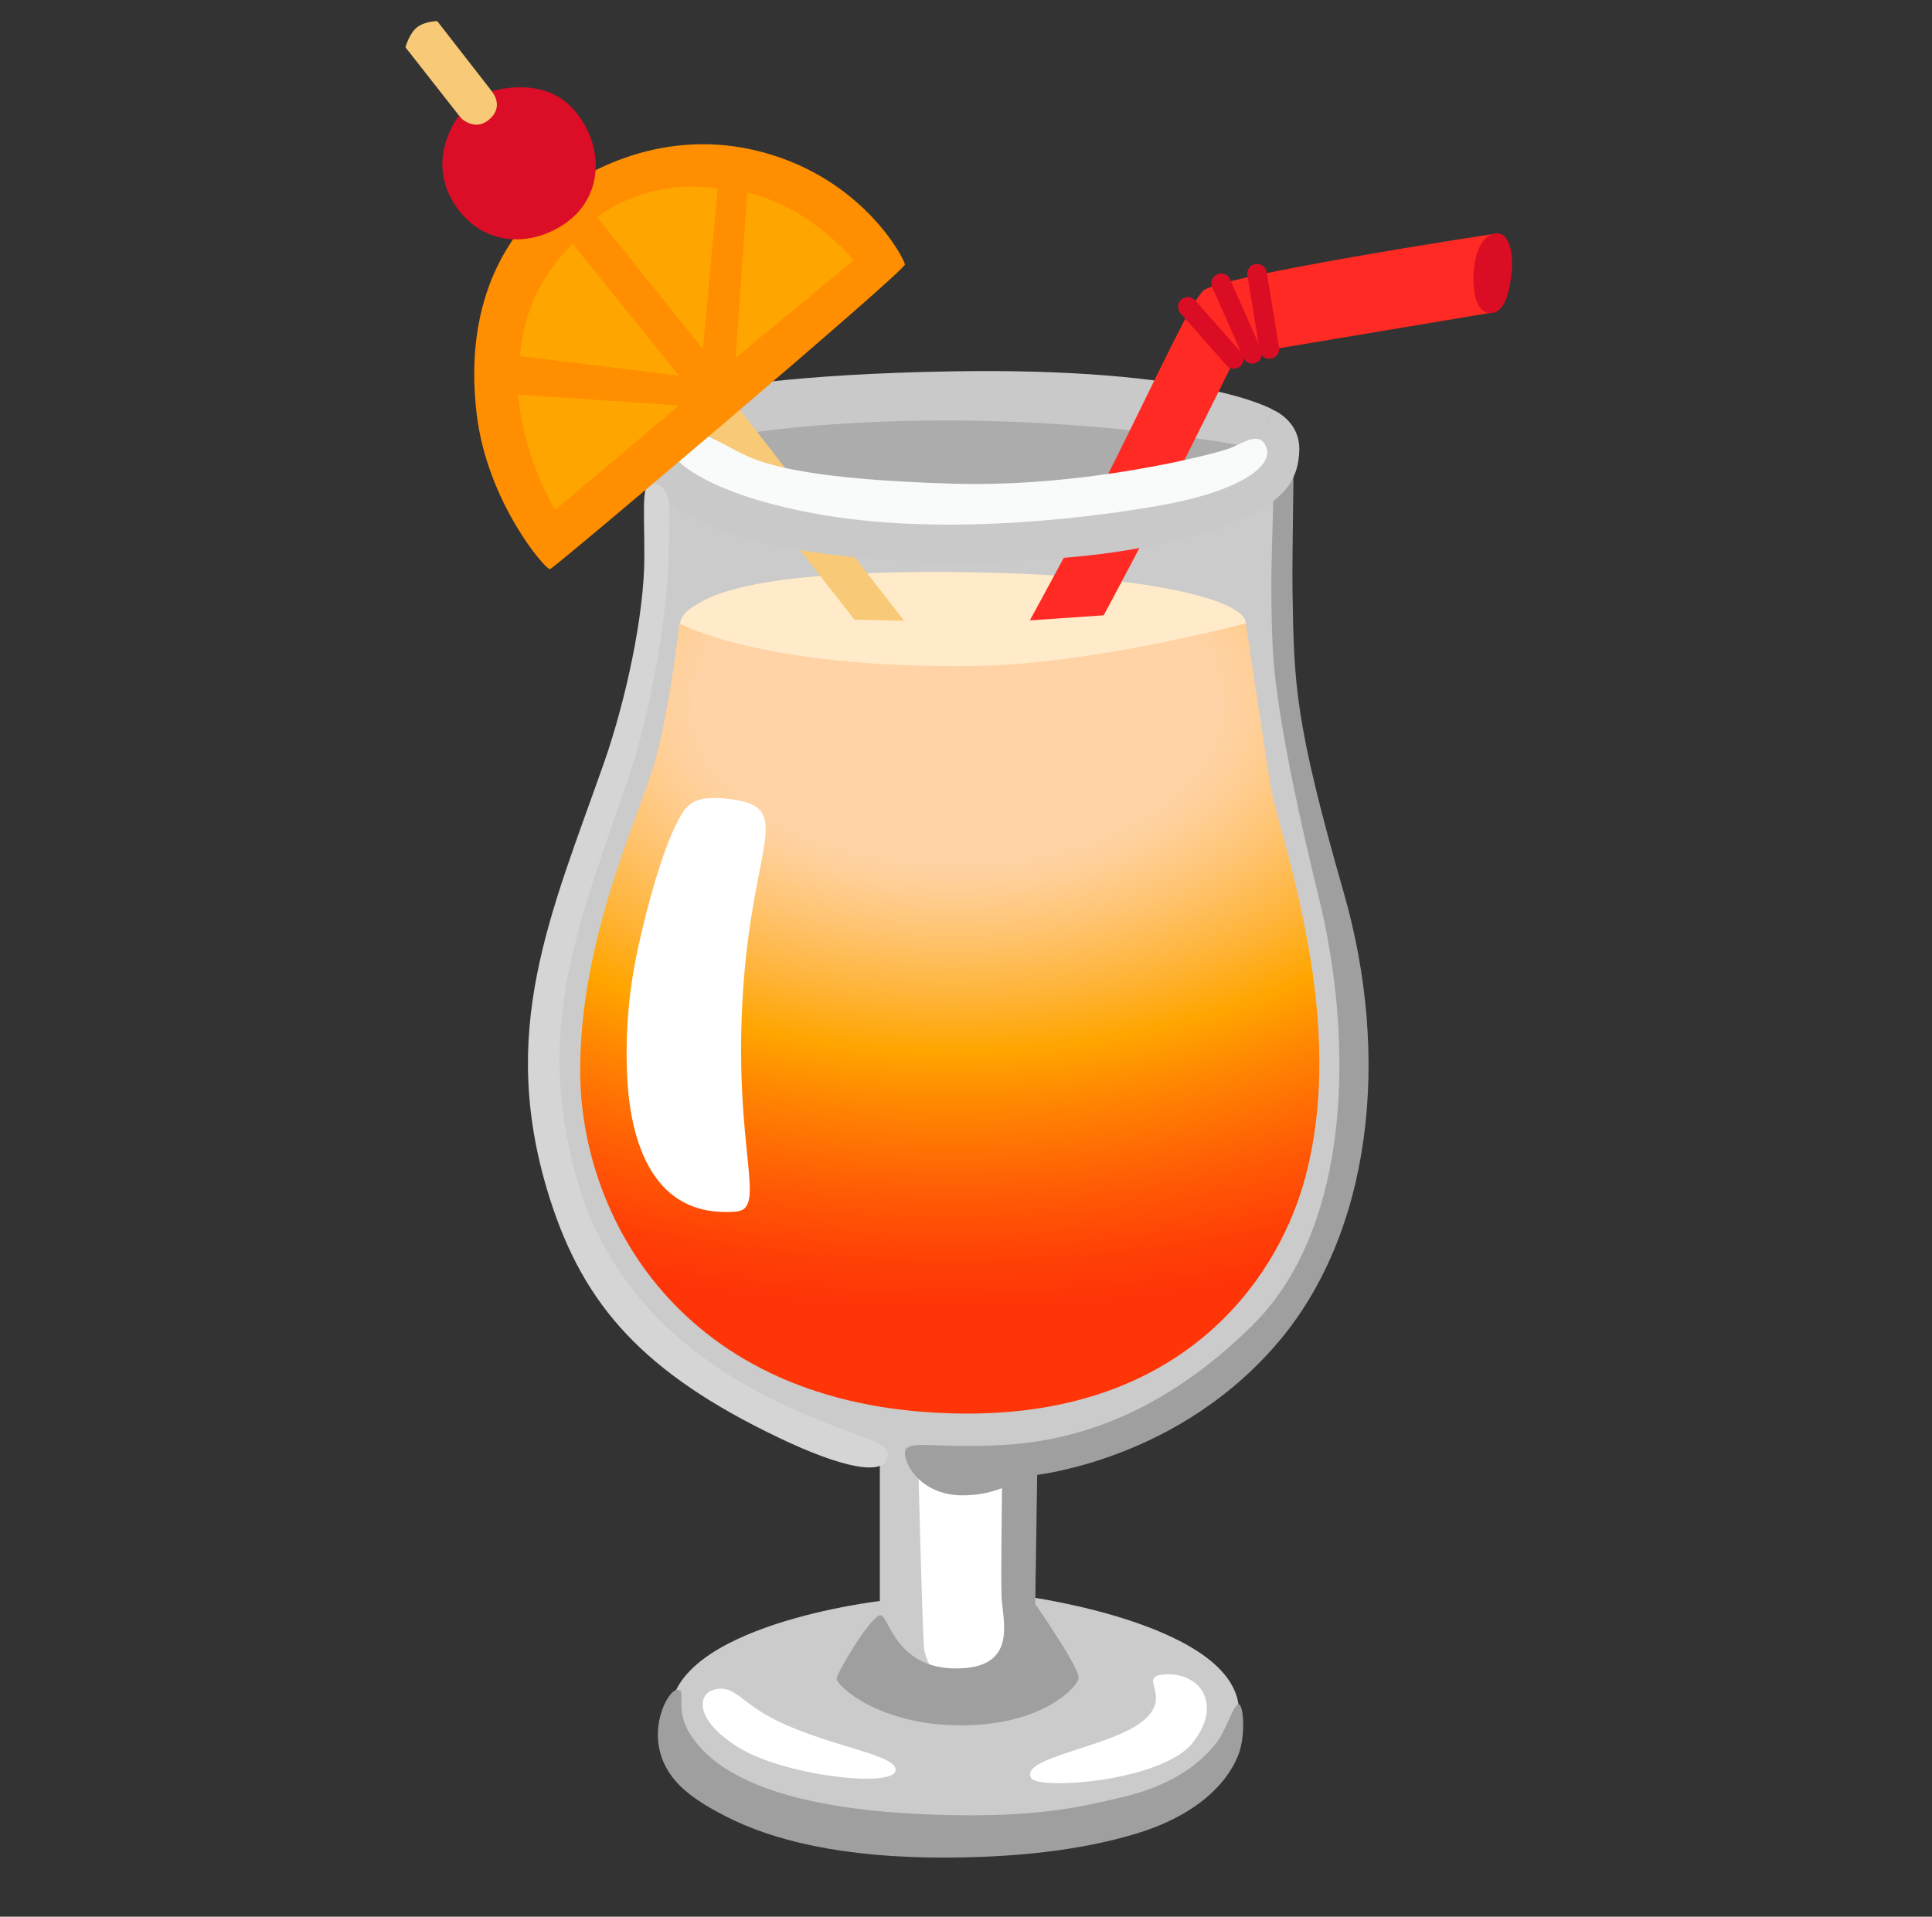 <svg width="129" height="128" viewBox="0 0 129 128" fill="none" xmlns="http://www.w3.org/2000/svg">
<rect x="0" y="0" width="129" height="128" fill="#333333" stroke="none"/>
<path opacity="0.5" d="M44.243 28.97C42.843 30.89 44.043 36.93 42.333 45.79C40.623 54.65 35.943 62.02 36.593 72.58C37.903 93.93 58.753 97.86 58.753 97.86V106.92C58.753 106.92 44.853 108.53 44.753 114.47C44.653 120.41 54.823 122.73 64.093 122.53C73.363 122.33 82.623 119.71 82.723 114.37C82.833 108.52 68.523 106.62 68.523 106.62C68.523 106.62 68.423 104.4 68.423 102.49C68.423 100.58 68.623 97.86 68.623 97.86C68.623 97.86 89.703 94.78 90.573 72.88C90.973 62.81 86.643 53.14 86.043 44.58C85.443 36.02 86.143 32.09 86.143 29.57C86.143 27.05 84.013 33.15 63.813 33.42C45.523 33.67 45.863 26.75 44.243 28.97Z" fill="white"/>
<path opacity="0.7" d="M44.243 28.97C42.843 30.89 44.043 36.93 42.333 45.79C40.623 54.65 35.943 62.02 36.593 72.58C37.903 93.93 58.753 97.86 58.753 97.86V106.92C58.753 106.92 44.853 108.53 44.753 114.47C44.653 120.41 54.823 122.73 64.093 122.53C73.363 122.33 82.623 119.71 82.723 114.37C82.833 108.52 68.523 106.62 68.523 106.62C68.523 106.62 68.423 104.4 68.423 102.49C68.423 100.58 68.623 97.86 68.623 97.86C68.623 97.86 89.703 94.78 90.573 72.88C90.973 62.81 86.643 53.14 86.043 44.58C85.443 36.02 86.143 32.09 86.143 29.57C86.143 27.05 73.753 25.64 63.983 25.44C54.213 25.24 45.863 26.75 44.243 28.97Z" fill="#E0E0E0"/>
<path d="M46.773 29.45C49.253 28.96 54.823 28.08 63.143 28.08C74.723 28.08 83.663 29.89 83.663 29.89L84.993 27.36C84.993 27.36 80.213 24.51 63.493 24.8C58.303 24.89 54.403 25.16 51.533 25.47C46.253 26.04 45.803 29.65 46.773 29.45Z" fill="#C9C9C9"/>
<path d="M45.593 42.81C45.333 42.42 45.053 41.31 46.153 40.6C47.253 39.89 49.653 38.14 63.113 38.2C76.583 38.26 83.183 40.08 83.183 41.63C83.183 42.57 81.823 44.03 81.823 44.03L65.183 47.66L45.593 42.81Z" fill="#FFEBC9"/>
<path d="M64.923 44.48C72.823 44.39 83.183 41.63 83.183 41.63C83.183 41.63 84.233 48.6 84.803 52.31C85.313 55.69 90.253 68.19 86.983 79.22C85.123 85.48 79.033 94.4 64.613 94.4C45.733 94.4 38.873 81.4 38.743 71.84C38.623 63.15 42.403 55.09 43.583 51.32C44.673 47.84 45.363 41.63 45.363 41.63C45.363 41.63 50.713 44.64 64.923 44.48Z" fill="url(#paint0_radial_483_919)"/>
<path d="M45.483 54.43C44.583 55.93 43.643 58.86 42.853 62.2C42.313 64.47 41.743 67.36 41.853 71.34C41.943 74.59 42.753 81.44 49.143 80.91C51.293 80.73 48.903 76.67 49.623 66.02C50.283 56.18 53.093 53.91 48.743 53.36C46.603 53.11 46.013 53.55 45.483 54.43ZM61.333 98.62C61.333 98.62 61.613 109.75 61.713 110.19C62.023 111.53 62.803 113.01 66.343 112.76C69.883 112.51 68.113 109.14 67.983 108.89C67.853 108.64 67.433 100.51 67.433 100.51L67.053 97.56L61.333 98.62Z" fill="white"/>
<path d="M58.813 107.87C58.243 107.75 55.863 111.7 55.863 112.12C55.863 112.54 58.613 115.22 64.173 115.22C69.733 115.22 72.033 112.55 72.023 112.04C72.013 111.26 69.123 107.12 69.123 107.12L69.253 98.53C69.253 98.53 68.623 97.19 67.763 97.68C66.903 98.17 66.903 98.8 66.903 99.47C66.903 100.14 66.823 105.14 66.873 106.62C66.923 108.1 67.983 111.22 64.223 111.41C59.853 111.64 59.383 107.99 58.813 107.87Z" fill="#9F9F9F"/>
<path d="M60.423 97.1C60.463 97.95 61.603 99.81 64.163 99.86C66.733 99.91 68.323 98.61 68.323 98.61C68.323 98.61 78.083 97.96 85.143 89.87C91.673 82.39 92.843 70.5 89.733 59.65C86.433 48.14 86.403 45.7 86.303 39.55C86.263 37.18 86.393 31.93 86.353 31.32C86.283 30.08 85.073 29.72 85.023 32.95C84.963 36.48 84.783 38.58 84.973 43.15C85.143 47.2 86.653 54.21 88.073 60C90.343 69.28 90.333 81.86 83.643 88.49C76.763 95.31 70.403 96.32 66.763 96.51C62.253 96.76 60.363 96.03 60.423 97.1Z" fill="#9F9F9F"/>
<path d="M68.763 41.43C68.763 41.43 73.083 33.53 74.573 30.5C77.833 23.93 79.433 20.37 80.333 19.42C81.233 18.46 99.443 15.65 99.983 15.59C100.523 15.53 99.983 17.92 99.983 17.92C100.103 18.4 99.593 20.88 99.593 20.88L82.573 23.73C82.573 23.73 80.253 28.39 79.073 30.75C76.503 35.9 73.693 41.09 73.693 41.09L68.763 41.43Z" fill="#FF2A23"/>
<path d="M98.413 18C98.303 19.23 98.483 20.85 99.453 20.91C100.583 20.98 100.833 19.15 100.943 18.1C101.043 17.16 100.843 15.59 100.003 15.59C99.163 15.59 98.543 16.49 98.413 18ZM84.653 23.95C84.517 23.929 84.392 23.865 84.295 23.768C84.198 23.671 84.134 23.546 84.113 23.41L83.283 18.36C83.262 18.192 83.308 18.023 83.409 17.888C83.51 17.753 83.66 17.662 83.827 17.635C83.994 17.608 84.165 17.646 84.304 17.742C84.443 17.838 84.539 17.985 84.573 18.15L85.403 23.2C85.419 23.302 85.412 23.407 85.38 23.506C85.348 23.604 85.293 23.694 85.22 23.767C85.147 23.84 85.057 23.895 84.958 23.927C84.86 23.959 84.755 23.967 84.653 23.95Z" fill="#DB0D25"/>
<path d="M83.613 24.28C83.363 24.28 83.123 24.14 83.023 23.89L80.943 19.18C80.803 18.85 80.943 18.47 81.273 18.32C81.603 18.17 81.983 18.32 82.133 18.65L84.213 23.36C84.353 23.69 84.213 24.07 83.883 24.22C83.793 24.27 83.703 24.28 83.613 24.28Z" fill="#DB0D25"/>
<path d="M82.383 24.62C82.29 24.621 82.198 24.602 82.114 24.564C82.029 24.526 81.954 24.47 81.893 24.4L78.823 20.92C78.766 20.856 78.723 20.781 78.695 20.7C78.667 20.619 78.656 20.533 78.662 20.448C78.667 20.362 78.689 20.279 78.728 20.202C78.766 20.125 78.818 20.056 78.883 20C78.947 19.943 79.022 19.9 79.103 19.872C79.184 19.845 79.27 19.833 79.355 19.839C79.441 19.844 79.524 19.867 79.601 19.905C79.678 19.943 79.746 19.995 79.803 20.06L82.873 23.54C82.956 23.634 83.01 23.75 83.028 23.874C83.047 23.998 83.029 24.125 82.977 24.239C82.926 24.353 82.842 24.45 82.736 24.517C82.631 24.585 82.508 24.621 82.383 24.62Z" fill="#DB0D25"/>
<path d="M57.053 41.38L27.073 3.16C27.073 3.16 27.323 2.22 27.853 1.82C28.383 1.41 29.193 1.41 29.193 1.41L60.373 41.46L57.053 41.38Z" fill="#F8C976"/>
<path d="M45.393 27.94L48.083 30.63L56.413 33.45L73.633 33.7L83.663 29.9L84.973 27.36C84.973 27.36 86.833 28.07 86.753 30.12C86.683 31.75 86.103 33.58 81.843 35.08C77.583 36.58 72.703 37.46 64.493 37.52C56.283 37.58 45.893 36.33 43.833 32.32C42.483 29.71 45.393 27.94 45.393 27.94Z" fill="#C9C9C9"/>
<path d="M44.653 29.61C44.423 30.57 47.203 33.08 55.003 34.4C63.623 35.86 73.683 34.43 77.433 33.76C83.043 32.76 84.863 31.07 84.593 30.02C84.243 28.68 83.043 29.56 82.133 29.93C81.223 30.29 72.563 32.57 63.583 32.3C54.603 32.03 51.323 31.16 49.633 30.34C47.943 29.52 45.133 27.61 44.653 29.61Z" fill="#F9FBFA"/>
<path d="M59.273 97.22C59.363 96.2 56.983 95.91 53.403 94.3C49.823 92.69 41.233 88.66 38.463 78.55C35.783 68.79 38.383 62.26 41.953 51.98C43.473 47.6 44.543 40.97 44.633 37.48C44.723 33.99 44.903 32.7 43.833 32.32C42.763 31.94 43.023 33.37 43.023 37.21C43.023 41.05 41.783 46.78 40.343 50.9C36.763 61.1 33.133 68.89 36.743 80.14C39.003 87.18 42.963 91.69 51.973 96C56.083 97.97 59.143 98.69 59.273 97.22Z" fill="#D5D5D5"/>
<path d="M47.813 112.8C46.563 113.02 46.263 114.8 49.303 116.69C52.343 118.58 59.443 119.38 59.783 118.29C60.123 117.2 55.493 116.69 51.883 114.91C49.483 113.74 49.123 112.57 47.813 112.8ZM68.853 118.75C69.323 119.55 77.553 118.98 79.623 116.4C81.683 113.82 80.143 111.65 77.733 111.82C75.833 111.96 78.473 113.31 76.183 115.03C73.893 116.74 68.043 117.37 68.853 118.75Z" fill="white"/>
<path d="M45.203 112.85C44.573 112.9 43.203 115.48 44.403 117.89C45.123 119.34 46.543 120.32 48.523 121.33C51.453 122.82 56.093 124.11 63.483 124.05C68.993 124.01 72.813 123.34 75.603 122.53C81.153 120.93 82.483 117.85 82.763 116.97C83.153 115.74 83.033 113.87 82.713 113.82C82.363 113.77 81.913 115.5 81.213 116.4C79.873 118.11 77.793 119.35 74.893 120.03C71.963 120.72 69.143 121.35 63.173 121.21C50.863 120.92 47.543 117.83 46.283 116.11C44.873 114.19 45.943 112.79 45.203 112.85Z" fill="#9F9F9F"/>
<path d="M36.893 13.16C34.333 15.15 30.853 19.65 31.833 27.69C32.543 33.55 36.433 38.07 36.723 38.01C37.013 37.95 60.483 18.06 60.423 17.66C60.363 17.26 57.683 12.01 50.983 10.18C44.283 8.35 38.953 11.55 36.893 13.16Z" fill="#FF8E00"/>
<path d="M49.113 23.9L56.993 17.39C56.993 17.39 54.183 13.84 49.893 12.87L49.113 23.9ZM34.583 26.35C34.983 30.67 37.063 34.05 37.063 34.05L45.343 27.08L34.583 26.35ZM46.933 23.32L47.923 12.6C45.483 12.22 42.513 12.58 39.873 14.5L46.933 23.32ZM38.233 16.28C36.053 18.5 34.963 20.86 34.713 23.78L45.333 25.09L38.233 16.28Z" fill="#FFA500"/>
<path d="M30.633 7.75C30.633 7.75 31.673 8.94 32.753 7.9C33.653 7.04 32.843 6.1 32.843 6.1C32.843 6.1 36.253 4.97 38.313 7.32C40.373 9.67 40.313 13.1 37.793 14.88C35.363 16.6 32.033 16.45 30.233 13.45C28.463 10.45 30.633 7.75 30.633 7.75Z" fill="#DC0D27"/>
<defs>
<radialGradient id="paint0_radial_483_919" cx="0" cy="0" r="1" gradientUnits="userSpaceOnUse" gradientTransform="translate(64.079 47.058) rotate(89.295) scale(40.066 66.901)">
<stop offset="0.262" stop-color="#FFD3A6"/>
<stop offset="0.304" stop-color="#FFCF97"/>
<stop offset="0.384" stop-color="#FFC471"/>
<stop offset="0.494" stop-color="#FFB334"/>
<stop offset="0.578" stop-color="#FFA500"/>
<stop offset="0.667" stop-color="#FF8702"/>
<stop offset="0.817" stop-color="#FF5B05"/>
<stop offset="0.932" stop-color="#FF3F06"/>
<stop offset="1" stop-color="#FF3507"/>
</radialGradient>
</defs>
</svg>
